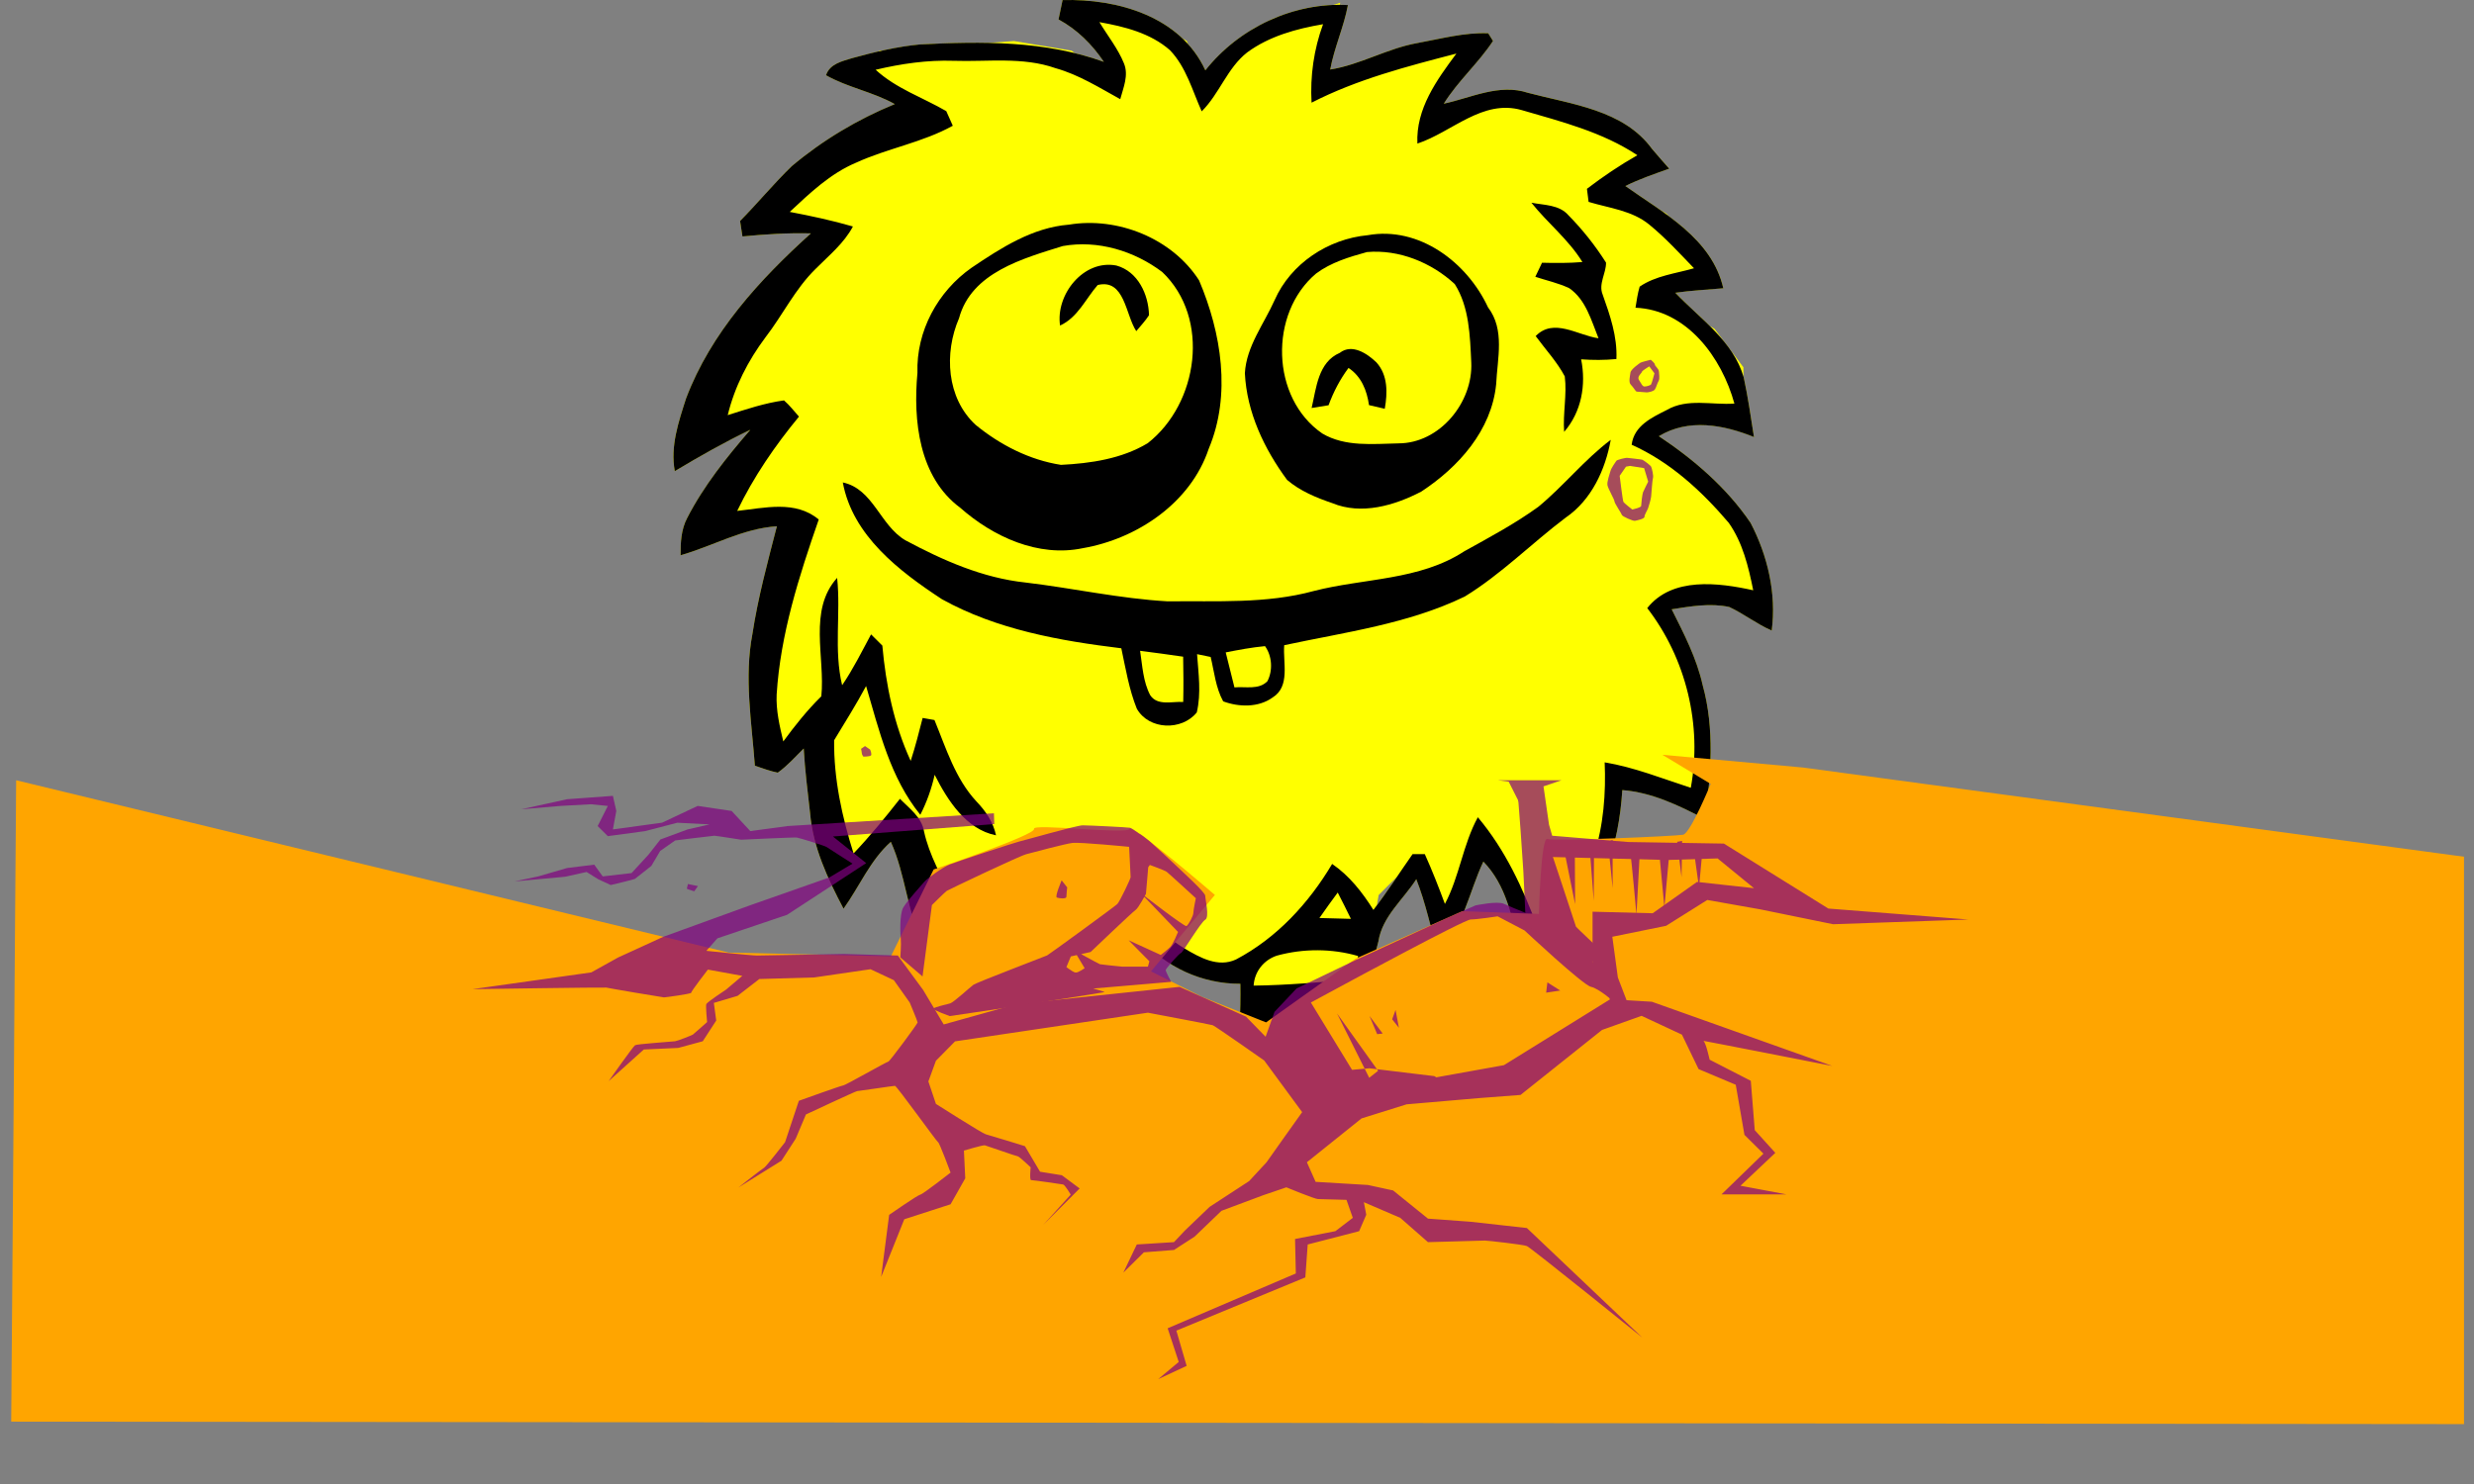 <svg class="monsters" viewBox="0 0 180 108" style="background-color:#ffffff00" xmlns:xlink="http://www.w3.org/1999/xlink" xmlns="http://www.w3.org/2000/svg" width="180" height="108">
    <rect x="0" y="0" width="180" height="108" fill="#808080" stroke="none"/>
    <defs>
        <path id="monster-payments_body-background"
            d="M69.262 65.354l.943-.63c-.305.23-.612.454-.924.673l-.018-.043zm42.544 1.994l1.425-.817c-.412.357-.868.678-1.373.955l-.05-.137zm-11.633-1.46l.136-.75 1.333-1.334c-.48.703-.96 1.403-1.47 2.084zm4.877 10.715l.105-.21.112.052c-.07.057-.143.11-.216.16zm-13.818-5.097v.223h-.023l.022-.224zm-23.12 5.426l.295.293-.303-.102.01-.19zm6.362-3.796v.31c-2.424-.522-5.4-.27-6.977 1.863-.283.906-1.238 1.948-.656 2.88 2.523 1.438 5.492.45 8.194.24 2.58-.54 5.217.21 7.793-.253.38-.435.385-1.062.38-1.608-.15-2.757-.05-5.517-.224-8.274 1.82 2.096 4.482 3.314 7.262 3.302.033 1.99-.082 3.974-.205 5.96 0 .483-.2 1.62.656 1.418 5.094-.525 10.216-.17 15.326-.373.004-1.14.61-2.683-.578-3.433-.453-.288-.933-.492-1.427-.63l-.216-.325h-3.49l-1.11-1.11c.29-1.547.703-3.07 1.09-4.6.28-1.81 1.81-3.033 2.754-4.52.443 1.126.756 2.29 1.064 3.457.115.506.216.903.29 1.093l.213.75c1.867-1.706 2.265-4.377 3.314-6.578 1.64 1.69 2.133 4.056 2.534 6.292.997-.038 2.05-.108 2.83-.823 3.298-2.456 4.5-6.742 4.745-10.674 2.16.167 4.122 1.122 6.016 2.107.434-3.23.712-6.574-.173-9.757-.435-1.952-1.362-3.736-2.25-5.508 1.376-.217 2.804-.467 4.19-.167 1.066.495 2.002 1.242 3.087 1.714.353-2.683-.294-5.455-1.537-7.834-1.735-2.56-4.12-4.61-6.677-6.312 2.162-1.316 4.713-.832 6.923.058-.23-1.452-.434-2.908-.746-4.343l-.024-.08v-.65l-.9-1.196c-.165-.243-.34-.478-.528-.706l-.667-.89-.335-.202c-.83-.828-1.732-1.6-2.52-2.43 1.156-.17 2.324-.223 3.49-.33-.536-2.328-2.172-3.92-4.014-5.285l-.113-.13-.423-.256c-.863-.61-1.753-1.182-2.58-1.767 1.026-.51 2.113-.878 3.192-1.263-.415-.48-.846-.947-1.248-1.435-2.075-2.856-5.868-3.245-9.03-4.086-2.087-.685-4.112.357-6.123.792 1.03-1.653 2.515-2.946 3.58-4.566l-.347-.558c-1.748-.07-3.45.402-5.15.71-2.196.39-4.144 1.575-6.346 1.928.296-1.604.99-3.093 1.288-4.692-.198-.01-.395-.018-.592-.018l.038-.154-.485.16c-3.598.133-7.098 1.936-9.332 4.76-.335-.725-.765-1.363-1.27-1.917l-.084-.21-.29-.175C83.817.67 80.39-.08 77.312.007l-.294 1.407c1.35.73 2.444 1.816 3.297 3.088-.7-.253-1.41-.466-2.127-.64l-.22-.174-4.19-.7-1.854.134c-1.663-.034-3.332.027-4.987.113-.906.085-1.802.24-2.69.435L64 3.688l-.083.055c-.637.147-1.27.313-1.9.484-.74.23-1.643.414-1.918 1.25 1.578.896 3.41 1.21 5.002 2.1-2.71 1.108-5.257 2.634-7.496 4.516-1.312 1.272-2.478 2.69-3.76 3.99l.172 1.125c1.652-.16 3.313-.267 4.98-.222-3.738 3.372-7.28 7.23-9.082 12.013-.545 1.7-1.156 3.48-.82 5.29 1.793-1.075 3.61-2.105 5.496-3.01-1.727 2-3.396 4.08-4.606 6.442-.43.832-.476 1.776-.468 2.69 2.35-.67 4.52-1.95 7.005-2.11-.668 2.59-1.374 5.187-1.78 7.84-.607 3.175-.057 6.402.18 9.585.55.18 1.092.394 1.665.505.702-.497 1.272-1.153 1.888-1.757.086 1.57.286 3.13.463 4.696.207 2.483 1.286 4.784 2.434 6.962 1.16-1.612 1.932-3.52 3.44-4.865 1.076 2.38 1.182 5.06 2.318 7.42 1.935-1.63 4.09-2.978 6.016-4.623.2 3.058.728 6.074 1.326 9.072z"/>
        <path id="monster-payments_body-detail"
            d="M120.69 31.746c2.162-1.316 4.713-.832 6.923.058-.23-1.452-.434-2.908-.746-4.343-.767-2.653-3.167-4.252-4.975-6.155 1.157-.168 2.325-.222 3.49-.328-.832-3.626-4.335-5.463-7.127-7.44 1.025-.51 2.112-.878 3.19-1.263-.414-.48-.845-.947-1.247-1.435-2.075-2.856-5.868-3.245-9.03-4.086-2.087-.685-4.112.357-6.123.792 1.03-1.653 2.515-2.946 3.58-4.566l-.347-.558c-1.748-.07-3.45.402-5.15.71-2.196.39-4.144 1.575-6.346 1.928.296-1.604.99-3.093 1.288-4.692-3.954-.213-7.924 1.653-10.372 4.75C85.89 1.197 81.305-.11 77.31.007l-.294 1.406c1.35.73 2.444 1.816 3.297 3.088-4.286-1.55-8.887-1.5-13.378-1.267-1.67.156-3.306.553-4.917.992-.742.23-1.644.414-1.92 1.25 1.58.896 3.413 1.21 5.004 2.1-2.71 1.108-5.257 2.634-7.496 4.516-1.312 1.272-2.478 2.69-3.76 3.99.04.28.127.846.172 1.125 1.652-.16 3.313-.267 4.98-.222-3.738 3.372-7.28 7.23-9.082 12.013-.545 1.7-1.156 3.48-.82 5.29 1.793-1.075 3.61-2.105 5.496-3.01-1.727 2-3.396 4.08-4.606 6.442-.43.832-.476 1.776-.468 2.69 2.35-.67 4.52-1.95 7.005-2.11-.668 2.59-1.374 5.187-1.78 7.84-.607 3.175-.057 6.402.18 9.585.55.18 1.092.394 1.665.505.702-.497 1.272-1.153 1.888-1.757.086 1.57.286 3.13.463 4.696.207 2.483 1.286 4.784 2.434 6.962 1.16-1.612 1.932-3.52 3.44-4.865 1.076 2.38 1.182 5.06 2.318 7.42 1.935-1.63 4.09-2.978 6.016-4.623.206 3.167.767 6.292 1.39 9.396-2.435-.542-5.45-.303-7.04 1.85-.284.906-1.24 1.948-.657 2.88 2.523 1.438 5.492.45 8.194.24 2.58-.54 5.217.21 7.793-.253.38-.435.385-1.062.38-1.608-.15-2.757-.05-5.517-.224-8.274 1.82 2.096 4.482 3.314 7.262 3.302.033 1.99-.082 3.974-.205 5.96 0 .483-.2 1.62.656 1.418 5.094-.525 10.216-.17 15.326-.373.004-1.14.61-2.683-.578-3.433-1.945-1.234-4.356-.922-6.493-.484.256-2.1.822-4.133 1.34-6.18.28-1.812 1.81-3.034 2.754-4.52.677 1.72 1.046 3.53 1.567 5.3 1.867-1.707 2.265-4.378 3.314-6.58 1.64 1.69 2.133 4.057 2.534 6.293.997-.038 2.05-.108 2.83-.823 3.298-2.456 4.5-6.742 4.745-10.674 2.16.167 4.122 1.122 6.016 2.107.434-3.23.712-6.574-.173-9.757-.435-1.952-1.362-3.736-2.25-5.508 1.376-.217 2.804-.467 4.19-.167 1.066.495 2.002 1.242 3.087 1.714.353-2.683-.294-5.455-1.537-7.834-1.735-2.56-4.12-4.61-6.677-6.312zM74.014 77.25c-1.953.135-4.027.562-5.91-.127.017-1.357 1.19-2.235 2.424-2.478 1.845-.68 3.555.59 5.147 1.346.168-.66.327-1.32.484-1.98 1.87.258 3.76.126 5.645.077.012.956.02 1.916.03 2.875-2.61-.102-5.242-.21-7.82.288zm.816-8.883c.237.015.713.044.95.06.477.833.96 1.667 1.437 2.503-.69-.123-1.38-.25-2.06-.382-.118-.726-.225-1.45-.327-2.18zm3.002 2.744c.344-.783.644-1.6 1.115-2.317.923.057 1.825.263 2.74.39.114.557.225 1.12.344 1.677-1.382.278-2.796.34-4.198.25zm20.98-1.533c-.107.564-.21 1.128-.312 1.698-2.427.204-4.856.425-7.29.454.06-1.013.728-1.863 1.693-2.183 1.92-.524 3.994-.528 5.91.03zm-2.814-2.77c.435-.622.874-1.24 1.33-1.852.327.63.647 1.27.96 1.915-.768-.017-1.53-.04-2.29-.062zm6.21 8.647c1.086.053 2.087.537 3.06.99-1.45 1.15-3.393.875-5.11.896-2.93-.156-5.85.004-8.77.184.018-.98.046-1.96.087-2.936 1.88-.103 3.745-.403 5.63-.422.038.853.067 1.706.104 2.56 1.627-.543 3.247-1.276 4.998-1.272zm17.638-31.202c2.83 3.666 4.01 8.517 3.17 13.08-2.07-.67-4.11-1.495-6.266-1.852.192 4.385-.677 9.692-4.893 12.005-1.058-2.863-2.35-5.652-4.334-8.01-1.087 1.986-1.333 4.303-2.396 6.308-.455-1.222-.926-2.436-1.463-3.622-.226.002-.67.002-.89-.002-.95 1.352-1.842 2.75-2.85 4.06-.804-1.28-1.744-2.485-3.002-3.347-1.698 2.86-4.032 5.393-6.992 6.952-1.3.61-2.633-.135-3.74-.796-2.342-1.365-3.622-3.854-5.156-5.978-1.668 1.558-2.47 3.74-3.57 5.683-.986-1.36-1.72-2.898-2.02-4.56-.147-.967-.626-1.816-1.168-2.61-1.685 1.253-3.276 2.63-4.995 3.837-.762-1.607-1.68-3.158-2.058-4.917-.176-1.026-1.07-1.653-1.747-2.35-1.074 1.37-2.177 2.714-3.374 3.978-.84-2.662-1.447-5.435-1.414-8.24.79-1.304 1.603-2.596 2.325-3.944.956 3.25 1.756 6.676 3.946 9.367.47-.923.82-1.9 1.042-2.91.938 1.856 2.28 3.97 4.466 4.407-.205-.963-.755-1.77-1.424-2.465-1.546-1.665-2.21-3.874-3.055-5.926-.217-.037-.647-.114-.86-.152-.268 1.047-.534 2.096-.87 3.126-1.214-2.642-1.805-5.508-2.063-8.392-.205-.205-.615-.61-.82-.816-.673 1.25-1.304 2.527-2.105 3.7-.618-2.572-.09-5.217-.364-7.813-2.12 2.353-.862 5.78-1.15 8.62-1.024 1.005-1.918 2.13-2.767 3.285-.266-1.12-.537-2.256-.483-3.418.275-4.39 1.627-8.603 3.062-12.733-1.697-1.423-3.944-.837-5.933-.627 1.19-2.473 2.748-4.745 4.495-6.862-.36-.402-.686-.832-1.09-1.18-1.404.192-2.75.647-4.094 1.073.5-2.066 1.48-3.97 2.747-5.663 1.256-1.628 2.158-3.523 3.638-4.972.968-.98 2.067-1.857 2.723-3.095-1.512-.44-3.05-.767-4.596-1.062 1.464-1.366 2.95-2.793 4.823-3.58 2.292-1.05 4.827-1.465 7.04-2.69-.118-.268-.356-.8-.475-1.064-1.714-.996-3.65-1.64-5.138-3.01 1.857-.44 3.76-.717 5.675-.652 2.47.082 5.027-.304 7.414.537 1.69.472 3.182 1.416 4.707 2.256.224-.84.63-1.74.268-2.61-.438-1.08-1.185-2-1.783-2.996 1.816.32 3.715.795 5.134 2.042 1.18 1.233 1.623 2.927 2.308 4.45 1.296-1.285 1.854-3.15 3.31-4.29 1.607-1.183 3.575-1.72 5.52-2.052-.67 1.826-.948 3.766-.837 5.71 3.318-1.703 6.944-2.638 10.537-3.573-1.432 1.927-2.954 4.015-2.838 6.55 2.52-.833 4.73-3.25 7.593-2.436 2.89.84 5.873 1.598 8.414 3.284-1.282.726-2.5 1.55-3.67 2.444.03.238.092.713.12.952 1.5.455 3.166.623 4.42 1.657 1.173.96 2.2 2.083 3.25 3.173-1.334.386-2.79.538-3.955 1.338-.147.5-.22 1.02-.303 1.534 3.747.155 6.28 3.633 7.196 6.976-1.632.12-3.416-.41-4.914.464-1.107.557-2.386 1.148-2.562 2.53 2.808 1.26 5.086 3.362 7.062 5.68 1.02 1.448 1.44 3.203 1.783 4.913-2.52-.557-5.9-.992-7.71 1.297zM116.848 19.11c-.783-1.238-1.706-2.4-2.73-3.44-.674-.784-1.776-.734-2.7-.918 1.18 1.483 2.707 2.678 3.712 4.318-.98.08-1.96.077-2.937.05-.167.34-.327.68-.488 1.024.82.27 1.682.455 2.47.83 1.21.835 1.603 2.35 2.128 3.645-1.526-.215-3.252-1.51-4.572-.162.71.97 1.546 1.862 2.117 2.933.17 1.338-.148 2.692-.046 4.04 1.264-1.455 1.61-3.423 1.236-5.28.853.06 1.71.064 2.566-.022.075-1.637-.463-3.178-1-4.692-.32-.775.255-1.542.246-2.325z"/>
        
        <path id="monster-payments_left-eye"
            d="M77.762 16.35c-2.64.21-4.93 1.69-7.066 3.13-2.47 1.727-4.04 4.618-3.946 7.653-.32 3.465.1 7.591 3.117 9.823 2.392 2.11 5.672 3.616 8.908 2.94 3.96-.685 7.853-3.298 9.165-7.23 1.657-3.934.92-8.45-.7-12.263-1.96-3.056-5.923-4.647-9.478-4.052zM83.5 32.256c-1.883 1.136-4.15 1.468-6.308 1.575-2.284-.353-4.43-1.452-6.21-2.912-2.12-1.956-2.303-5.225-1.205-7.763.902-3.33 4.655-4.344 7.55-5.25 2.552-.455 5.196.353 7.234 1.89 3.536 3.363 2.622 9.585-1.06 12.46zM81.227 19.324c-2.403-.463-4.437 2.132-4.1 4.368 1.29-.59 1.853-1.936 2.738-2.95 1.97-.483 2.023 2.186 2.806 3.356.317-.378.657-.743.927-1.157-.033-1.508-.803-3.185-2.37-3.616z"/>
        <path id="monster-payments_right-eye"
            d="M99.51 17.117c-2.88.27-5.6 2.06-6.775 4.73-.775 1.737-2.05 3.354-2.162 5.31.136 2.842 1.403 5.508 3.07 7.768.94.804 2.122 1.296 3.287 1.69 2.124.882 4.527.176 6.48-.84 2.71-1.78 5.11-4.45 5.445-7.81.086-1.878.653-3.966-.594-5.602-1.517-3.27-5.01-5.918-8.75-5.246zm2.234 15.15c-1.858.037-3.87.27-5.54-.72-3.752-2.58-3.892-8.74-.45-11.64 1.082-.81 2.414-1.207 3.7-1.563 2.33-.205 4.694.76 6.39 2.33 1.06 1.673 1.108 3.773 1.2 5.692.143 2.908-2.294 5.905-5.3 5.9zM97.483 25.677c-1.587.68-1.71 2.56-2.054 4.015.306-.054.926-.152 1.233-.2.357-.97.833-1.887 1.452-2.716.935.623 1.336 1.633 1.49 2.707.285.065.86.2 1.147.266.205-1.153.234-2.445-.603-3.372-.67-.648-1.78-1.39-2.667-.7z"/>
        <path id="monster-payments_mouth"
            d="M111.915 36.89c-1.698 1.23-3.556 2.22-5.385 3.235-3.252 2.125-7.3 1.948-10.946 2.887-3.46.944-7.073.706-10.62.752-3.478-.194-6.894-.96-10.347-1.37-3.113-.328-6.02-1.616-8.748-3.077-1.846-1.083-2.326-3.732-4.55-4.207.72 3.883 4.102 6.455 7.21 8.497 3.995 2.215 8.572 3.027 13.054 3.573.316 1.48.562 2.99 1.128 4.397.877 1.55 3.272 1.623 4.363.27.332-1.395.12-2.834.02-4.24.25.052.743.155.99.204.26 1.084.364 2.232.91 3.23 1.136.426 2.57.462 3.597-.28 1.303-.812.74-2.535.844-3.806 4.43-.948 9.017-1.546 13.135-3.54 2.658-1.627 4.865-3.875 7.346-5.746 1.87-1.275 2.887-3.49 3.276-5.66-1.92 1.45-3.423 3.355-5.277 4.882zM86.087 51.088c-.796-.057-1.865.307-2.4-.492-.524-.993-.57-2.145-.737-3.232 1.045.127 2.088.28 3.132.427.022 1.1.03 2.195.005 3.298zm6.13-1.518c-.618.656-1.607.378-2.403.456-.217-.85-.422-1.703-.635-2.547.946-.185 1.894-.366 2.86-.456.514.718.58 1.76.178 2.546z"/>
 
        <path id="monster-payments_ground-paint"
            d="M122.452 60.75c-.542.104-9.406.487-9.873.308-.468-.18-.614 5.452-.614 5.452l-5.578-.196-7.762 3.454-6.512 4.637-4.65-1.855-3.722-1.855 4.65-5.563s-6.076-5.234-6.216-4.807c-.14.427-7.1-.427-6.944 0 .157.427-7.303 2.952-7.303 2.952L64.816 69.6l-11.804-.276-51.836-12.54-.36 46.677 178.456.18V62.35l-48.09-6.492-10.232-.927 3.513 2.12s-1.47 3.596-2.01 3.7z"/>
        <g opacity=".702" id="monster-payments_ground">
            <path
                d="M72.316 59.19l.023.784-11.736.904 2.418 1.937-5.757 3.762-5.066 1.71-.807.91s3.224.343 3.685.343c.46 0 6.332-.114 6.332-.114l3.915.114 1.842 2.507 1.497 2.508 5.296-1.48 11.86-1.255 4.836 2.165 3.108 3.192 2.648 3.076 4.145-1.14 8.866-1.595 7.715-4.787-1.267-2.506V66.35l4.376.113 3.224-2.28 4.145.456-2.648-2.166-3.684.114-8.75-.228-2.764-5.47-.79-.105h4.632l-1.31.446.403 2.793.23.798 5.527.457 6.965.115 7.6 4.728 10.19.798-9.845.343-5.296-1.082-3.857-.684-2.995 1.88-3.915.798.403 2.963.633 1.654 1.843.112 13.125 4.673s-9.557-1.88-9.384-1.823c.173.057.46 1.367.46 1.367l2.995 1.538.288 3.59 1.496 1.653-2.534 2.394 3.34.627h-4.72l3.05-2.962-1.382-1.368-.633-3.647-2.705-1.14-1.21-2.507-2.935-1.368-2.878 1.026-5.93 4.73-2.994.228-5.296.456-3.28 1.026-3.974 3.19.634 1.425 3.8.227 1.84.4 2.534 2.05 3.11.228 4.087.456 8.405 7.98s-8.117-6.553-8.405-6.668c-.288-.114-2.88-.4-3.052-.4-.17 0-4.144.115-4.144.115l-2.014-1.767-2.65-1.14.174.913-.518 1.197-3.742.968-.173 2.394-9.383 3.875.748 2.565-2.073.968 1.497-1.254-.806-2.45 9.326-3.99-.057-2.508 2.936-.57 1.267-.968-.46-1.31s-1.842-.057-2.073-.057c-.23 0-2.302-.854-2.302-.854l-1.67.568-3.05 1.14-1.958 1.88-1.497.97-2.188.17-1.498 1.48.98-2.05 2.705-.17.806-.855 1.784-1.71 2.88-1.88 1.265-1.368 1.21-1.71 1.38-1.938-2.762-3.76s-3.57-2.508-3.743-2.565c-.172-.057-4.72-.912-4.72-.912l-14.03 2.087-1.39 1.41-.55 1.507.55 1.635c0-.002 3.367 2.145 3.626 2.21.26.064 2.85.865 2.85.865l1.1 1.86 1.586.256 1.294.962-2.655 2.66 2.007-2.212s-.42-.705-.55-.736c-.13-.032-2.202-.32-2.332-.32-.13 0-.032-.93-.032-.93s-.842-.802-.94-.802c-.096 0-2.266-.77-2.395-.8-.13-.033-1.522.384-1.522.384l.097 2.018-1.068 1.89-3.368 1.09-1.684 4.2.583-4.52s2.073-1.442 2.267-1.474c.194-.03 2.202-1.602 2.202-1.602s-.81-2.18-.907-2.21c-.097-.033-3.01-4.104-3.14-4.104-.13 0-2.656.384-2.753.384-.097 0-3.724 1.7-3.724 1.7l-.743 1.762-1.036 1.602-3.14 1.956s1.748-1.38 1.878-1.443c.13-.064 1.522-1.858 1.522-1.858l1.004-3.014s3.108-1.12 3.237-1.12c.13 0 3.174-1.732 3.272-1.732.097 0 2.132-2.762 2.132-2.848 0-.085-.575-1.453-.575-1.453l-1.153-1.625-1.698-.798-4.09.598-4 .115-1.583 1.225-1.727.513.173 1.282-.98 1.51-1.784.484-2.505.115-2.562 2.306s1.785-2.536 1.93-2.62c.143-.086 2.705-.257 2.906-.286.2-.028 1.208-.428 1.294-.484.087-.057 1.037-.912 1.037-.912s-.114-1.168-.057-1.31c.058-.143 1.44-1.055 1.44-1.055l1.18-.998-2.505-.456s-1.237 1.595-1.21 1.68c.03.087-1.898.343-1.985.343-.086 0-4.116-.684-4.202-.714-.086-.028-9.73.115-9.73.115l8.645-1.22s1.84-1.03 1.946-1.083l3.28-1.503 6.395-2.322 5.704-2.005 1.678-1.003s-1.786-1.134-1.892-1.213c-.107-.078-1.972-.66-2.16-.685-.186-.027-4.05.158-4.05.158s-1.84-.29-1.946-.29c-.106 0-2.852.343-2.852.343l-1.092.765-.64 1.083s-1.12.896-1.2.95c-.08.05-1.758.447-1.758.447l-.906-.42-.853-.53-1.547.345-3.693.342 1.728-.366 2.097-.61 1.975-.244.616.855 2.098-.242 1.234-1.344.864-1.1 1.974-.732 1.604-.367-2.344-.122-2.345.61-2.713.367-.74-.733.74-1.465-1.234-.123-2.22.122-2.84.243 3.332-.732 1.464-.107 1.867-.137.247 1.098-.247 1.344 3.578-.49 2.59-1.22 2.47.366 1.356 1.466 2.716-.367 15.01-.928zM99.636 77.746l4.72.57s.807.456.462.456c-.346 0-8.636 2.507-8.636 2.507l-4.145-5.7.69-1.937 1.613-1.71 4.03-1.937 6.678-3.078 2.303-1.025s1.613-.342 2.073-.114c.46.227 3.34 1.367 3.34 1.367l2.993 2.735 1.727 3.078s-1.152-1.026-1.727-1.14c-.576-.114-4.836-4.103-4.836-4.103l-1.957-1.027s-1.497.228-1.958.228c-.46 0-9.096 4.673-9.096 4.673l-2.534 1.37 2.994 4.9 1.266-.114zM97.28 73.762l2.34 4.675.646-.508-2.985-4.168zM99.642 73.94l.556 1.322.402-.044-.958-1.278zM101.29 74.182l.49.617-.245-1.303-.245.685zM103.83 73.895l.58-.044"/>
            <path
                d="M112.583 71.492l-.09.75 1.026-.154-.937-.596zM114.663 67.44c.064.083 1.397 1.34 1.397 1.34l-.17 1.32s-4.91-2.787-4.887-2.85c.02-.062-.17-3.853-.17-3.853s-.38-5.927-.465-5.927c-.084 0 2.095 3.456 2.16 3.56.062.105 2.135 6.41 2.135 6.41zM113.838 62.036l.762 3.768-.02-3.747-.742-.02zM115.7 62.245l.254 3.31.02-3.456-.274.145zM116.99 61.263l.34 3.372v-3.518l-.34.146zM118.64 62.286c.043.064.424 4.273.424 4.273l.233-4.357-.656.083zM120.757 62.434l.338 3.602.338-3.707-.74.02.064.084zM122.343 63.84l.043-2.64-.278.05-.082.013.317 2.576zM123.296 62.308l.528.02-.21 2.263-.318-2.282zM120.132 33.963c-.054-.107-.566-.48-.646-.507-.08-.026-1.077-.133-1.077-.133-.108-.026-.754.133-.808.213-.054.08-.377.533-.43.746-.054.213-.27.773-.216 1.04.054.265.51 1.038.51 1.17.002.135.513.88.54.987.026.105.808.452.942.425.134-.027.7-.133.7-.293 0-.16.215-.48.268-.64.054-.16.19-.612.216-.825.026-.213.08-1.2.134-1.36.054-.158-.08-.718-.134-.824zm-.592 1.865c-.054.133-.135.85-.135.985 0 .133-.646.266-.646.266s-.593-.453-.647-.56c-.053-.106-.27-1.89-.27-1.89l.46-.667.295-.054 1.023.16.296.984s-.322.64-.376.774zM120.697 27.036c0-.187-.296-.4-.296-.506 0-.107-.295-.347-.295-.347s-.673.16-.754.213c-.08.054-.7.48-.726.72-.026.24-.16.693.027.88.19.185.352.505.432.505.08 0 .646.055.727.055.08 0 .483-.054.59-.213.108-.16.162-.427.27-.613.107-.188.027-.507.027-.694zm-.565.932c-.055.08-.323.16-.485.16-.16 0-.242-.24-.403-.48-.162-.24.215-.506.215-.585 0-.08.537-.4.537-.4l.377.506s-.19.718-.242.798zM67.12 71.063l.683-5.196s.97-.962 1.08-1.033c.107-.072 5.25-2.527 5.79-2.67.538-.142 2.803-.748 3.343-.818.54-.072 4.135.284 4.135.284s.11 2.1.11 2.208c0 .106-.792 1.78-.972 1.957-.18.178-4.962 3.666-5.106 3.737-.144.07-5.106 1.958-5.358 2.136-.252.178-1.438 1.28-1.69 1.353-.252.072-1.223.286-1.223.392 0 .107 1.188.534 1.188.534l4.315-.64s6.832-1.068 6.94-1.104c.108-.036-2.337-.676-2.337-.676l-.432-1.14.324-.783 1.438-.32s3.057-2.92 3.273-3.06c.214-.143.754-1.175.754-1.175s.216-2.457.216-2.564c0-.107-.36-1.39-.36-1.495 0-.107-.863-.712-1.007-.748-.144-.036-3.02-.178-3.452-.178-.43 0-4.278 1.103-4.602 1.174-.324.072-4.53 1.46-5.07 1.674-.54.212-1.69 1.068-1.834 1.246-.144.178-1.26 1.388-1.546 1.886-.288.5-.216 1.957-.18 2.314.036.356-.036 1.316-.036 1.316l1.618 1.39zM85.208 71.454s-.396-.748-.396-.854c0-.107 1.007-1.246 1.115-1.246.108 0 1.438-2.243 1.762-2.42.323-.178 0-1.494 0-1.744s-1.656-1.745-1.943-2.03c-.288-.284-1.942-1.814-2.12-1.957-.18-.143-.613-.498-.793-.57-.18-.07.216 2.813.252 2.955.036.142.576-.64.576-.64s1.078.39 1.222.498c.144.107 2.122 1.922 2.122 1.922s-.18.854-.18 1.068c0 .214-.36.89-.503.96-.144.072-3.345-2.42-3.345-2.42l2.733 2.848s-.36.89-.574 1.103c-.216.214-.683.57-.683.57l-2.338-1.068 1.51 1.53-.107.39h-1.87c-.468-.034-1.618-.177-1.618-.177-.18-.07-1.906-1.032-1.906-1.032l.79 1.318s-.43.32-.646.32c-.216 0-.9-.57-.9-.57-.18 0-.683 1.246-.683 1.353 0 .108 1.15.5 1.33.5.18 0 7.193-.606 7.193-.606zM77.242 64.07s-.518 1.196-.346 1.253c.173.058.69.114.69-.057 0-.17.06-.684.06-.684l-.404-.513zM50.05 64.716l.46.15.27-.38-.73-.15-.077.34.077.04zM62.936 54.296l-.288.2s.058.256.058.34c0 .087.115.23.115.23s.46 0 .548-.086c.086-.085-.058-.427-.058-.427l-.374-.257zM46.874 67.767z"/>
        </g>
    </defs>
    <g class="monster-payments">
        <use xlink:href="#monster-payments_body-background" fill="yellow"/>
        <use xlink:href="#monster-payments_body-detail"     fill="black"/>
        <use xlink:href="#monster-payments_left-eye"        fill="black">
            <animateTransform attributeName="transform" type="translate" values="0;2;0;-2;0" dur="0.2s" repeatCount="indefinite"/>
        </use>
        <use xlink:href="#monster-payments_right-eye"       fill="black">
            <animateTransform attributeName="transform" type="rotate" values="0;2;0;-2;0" dur="1s" repeatCount="indefinite"/>
        </use>
        <use xlink:href="#monster-payments_mouth"           fill="black"/>
    </g>
    <use xlink:href="#monster-payments_ground-paint" fill="orange" />
    <use xlink:href="#monster-payments_ground" fill="purple" />
</svg>
